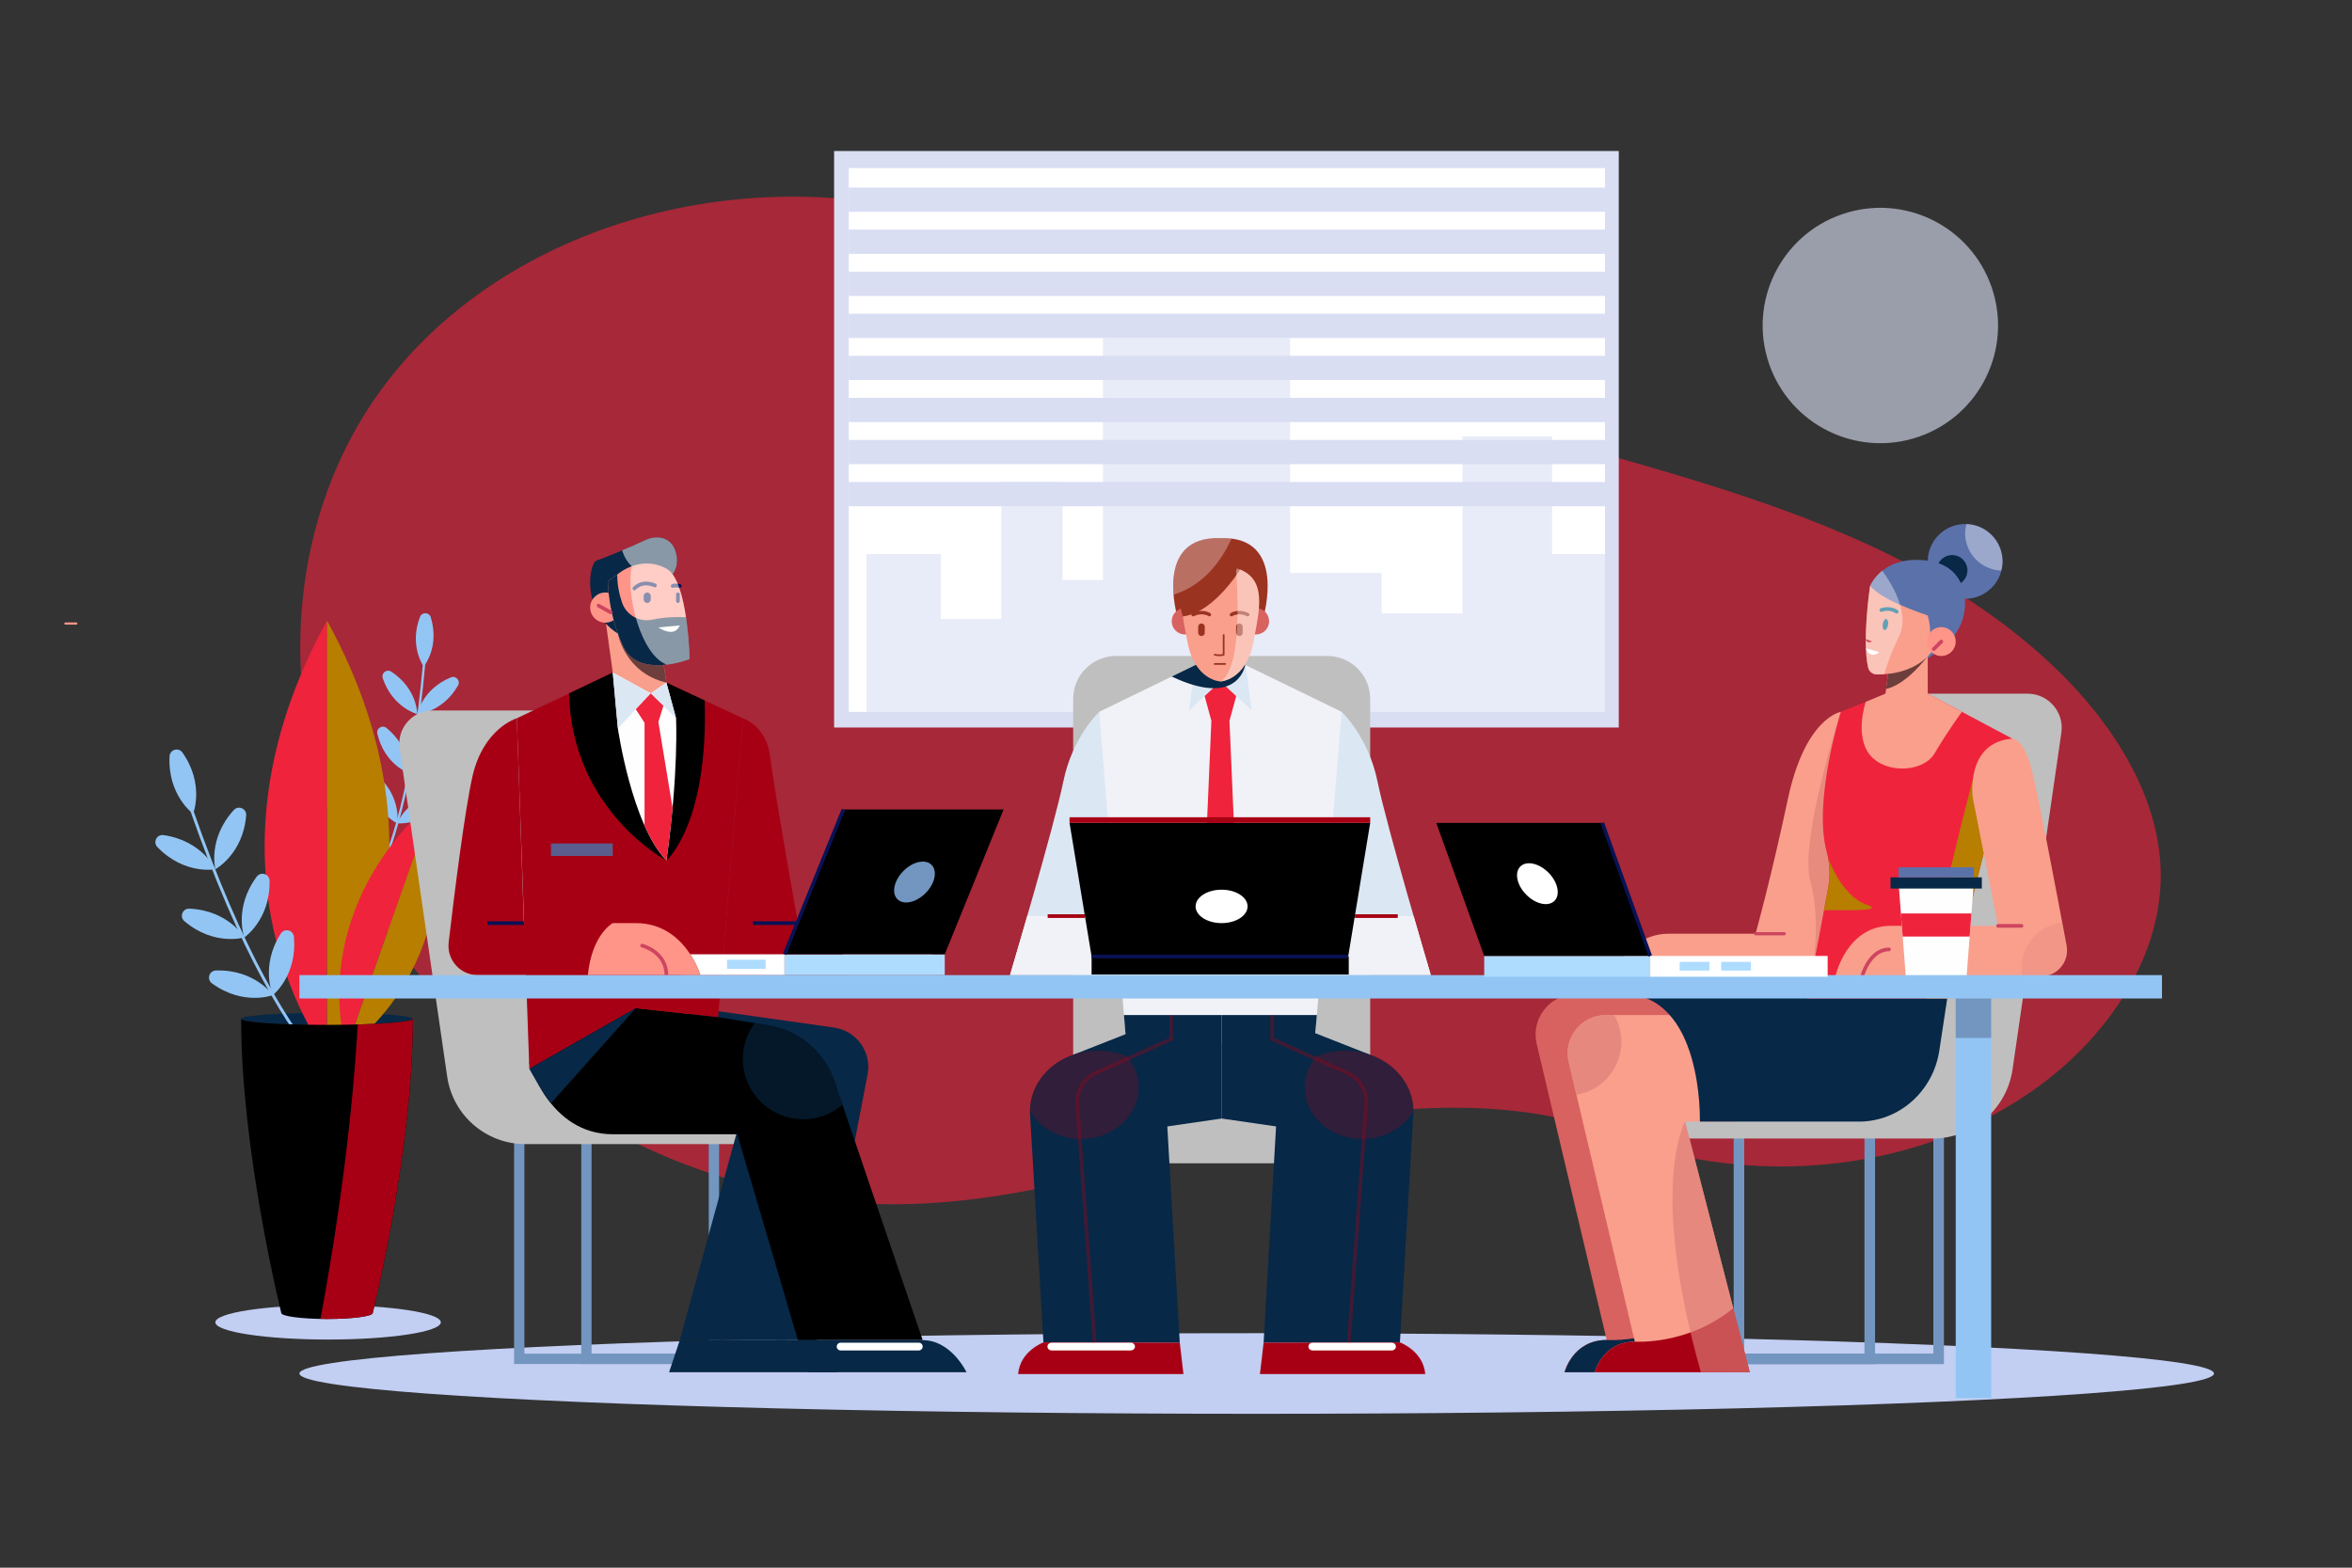<?xml version="1.0" encoding="utf-8"?>
<!-- Generator: Adobe Illustrator 27.5.0, SVG Export Plug-In . SVG Version: 6.00 Build 0)  -->
<svg version="1.1" xmlns="http://www.w3.org/2000/svg" xmlns:xlink="http://www.w3.org/1999/xlink" x="0px" y="0px"
	 viewBox="0 0 750 500" style="enable-background:new 0 0 750 500;" xml:space="preserve">
<rect x="0" y="0" width="750" height="500" fill="#333333" stroke="none"/>
<g id="BACKGROUND">
</g>
<g id="OBJECTS">
	<g>
		<path style="opacity:0.62;fill:#ef233c6e;" d="M650.858,208.869c20.267,18.012,36.478,41.751,38.031,66.406
			c1.289,20.457-7.648,39.502-20.677,54.562c-31.734,36.683-89.533,51.445-142.267,36.334
			c-39.163-18.493-83.713-14.221-123.246-4.886c-39.533,9.335-78.1,23.32-120.041,22.785
			c-63.056-0.806-128.29-37.633-161.681-90.833c-33.392-53.2-33.587-120.17-0.921-166.837
			c32.666-46.668,96.546-71.121,159.843-61.646c53.402,7.993,102.414,37.293,153.82,56.249
			C507.675,148.273,592.235,156.769,650.858,208.869z"/>
		<g>
			<rect x="265.977" y="48.162" style="fill:#D9DEF3;" width="250.21" height="183.876"/>
			<rect x="270.653" y="53.603" style="fill:#FFFFFF;" width="241.143" height="173.45"/>
			<polygon style="opacity:0.62;fill:#D9DEF3;" points="276.278,227.053 276.278,176.73 300.008,176.73 300.008,197.42 
				319.275,197.42 319.275,153.733 338.829,153.733 338.829,184.981 351.717,184.981 351.717,107.797 411.375,107.797 
				411.375,182.729 440.565,182.729 440.565,195.656 466.341,195.656 466.341,139.175 494.923,139.175 494.923,176.73 
				511.797,176.73 511.797,227.053 			"/>
			<g>
				<rect x="270.653" y="59.821" style="fill:#D9DEF3;" width="241.143" height="7.728"/>
				<rect x="270.653" y="73.237" style="fill:#D9DEF3;" width="241.143" height="7.728"/>
				<rect x="270.653" y="86.653" style="fill:#D9DEF3;" width="241.143" height="7.728"/>
				<rect x="270.653" y="100.069" style="fill:#D9DEF3;" width="241.143" height="7.728"/>
				<rect x="270.653" y="113.485" style="fill:#D9DEF3;" width="241.143" height="7.728"/>
				<rect x="270.653" y="126.901" style="fill:#D9DEF3;" width="241.143" height="7.728"/>
				<rect x="270.653" y="140.317" style="fill:#D9DEF3;" width="241.143" height="7.728"/>
				<rect x="270.653" y="153.733" style="fill:#D9DEF3;" width="241.143" height="7.728"/>
			</g>
		</g>
		<g>
			<ellipse style="fill:#C2CEF2;" cx="104.616" cy="421.74" rx="35.949" ry="5.495"/>
			<ellipse style="fill:#072847;" cx="104.276" cy="324.953" rx="27.386" ry="1.921"/>
			<g>
				<path style="fill:none;stroke:#92C5F4;stroke-width:0.753;stroke-miterlimit:10;" d="M106.961,298.187
					c0,0,21.394-8.934,28.308-86.835"/>
				<g>
					<path style="fill:#92C5F4;" d="M143.775,216.048c-9.231,3.801-10.713,11.707-10.713,11.707s8.031-0.451,12.99-9.116
						C146.921,217.12,145.394,215.381,143.775,216.048z"/>
					<path style="fill:#92C5F4;" d="M124.779,214.219c8.336,5.493,8.283,13.536,8.283,13.536s-7.797-1.975-11.012-11.427
						C121.486,214.671,123.317,213.256,124.779,214.219z"/>
				</g>
				<g>
					<path style="fill:#92C5F4;" d="M141.974,235.914c-9.567,2.855-11.836,10.571-11.836,10.571s8.036,0.358,13.84-7.764
						C144.996,237.297,143.651,235.414,141.974,235.914z"/>
					<path style="fill:#92C5F4;" d="M123.258,232.186c7.742,6.303,6.88,14.3,6.88,14.3s-7.559-2.749-9.808-12.476
						C119.937,232.304,121.9,231.081,123.258,232.186z"/>
				</g>
				<g>
					<path style="fill:#92C5F4;" d="M139.237,252.917c-9.752,2.139-12.585,9.667-12.585,9.667s7.987,0.952,14.377-6.719
						C142.148,254.52,140.947,252.542,139.237,252.917z"/>
					<path style="fill:#92C5F4;" d="M120.848,247.814c7.255,6.859,5.803,14.77,5.803,14.77s-7.335-3.301-8.857-13.167
						C117.527,247.687,119.576,246.611,120.848,247.814z"/>
				</g>
				<path style="fill:#92C5F4;" d="M133.919,196.763c-3.552,9.33,1.194,15.824,1.194,15.824s5.171-6.161,2.253-15.708
					C136.854,195.205,134.541,195.127,133.919,196.763z"/>
			</g>
			<g>
				<path style="fill:#ef233c6e;" d="M104.276,336.402c0,0-44.743-57.097,0-138.465C104.276,336.402,104.276,336.402,104.276,336.402z
					"/>
				<path style="fill:#B77E00;" d="M104.276,336.402c0,0,44.744-57.097,0-138.465C104.276,336.402,104.276,336.402,104.276,336.402z
					"/>
			</g>
			<g>
				<path style="fill:#ef233c6e;" d="M110.473,334.392c0,0-14.171-41.9,28.04-79.637C110.473,334.392,110.473,334.392,110.473,334.392
					z"/>
				<path style="fill:#B77E00;" d="M110.473,334.392c0,0,37.296-23.778,28.04-79.637
					C110.473,334.392,110.473,334.392,110.473,334.392z"/>
			</g>
			<g>
				<path style="fill:none;stroke:#92C5F4;stroke-width:0.943;stroke-miterlimit:10;" d="M121.656,354.414
					c0,0-28.577-4.284-60.649-96.329"/>
				<g>
					<path style="fill:#92C5F4;" d="M52.155,266.349c12.314,1.784,16.512,10.888,16.512,10.888s-9.844,1.9-18.475-7.063
						C48.68,268.603,49.996,266.037,52.155,266.349z"/>
					<path style="fill:#92C5F4;" d="M74.557,258.355c-8.403,9.177-5.889,18.882-5.889,18.882s8.822-4.761,9.83-17.163
						C78.674,257.899,76.03,256.746,74.557,258.355z"/>
				</g>
				<g>
					<path style="fill:#92C5F4;" d="M60.381,289.812c12.431,0.537,17.523,9.173,17.523,9.173s-9.603,2.879-19.091-5.17
						C57.149,292.403,58.201,289.718,60.381,289.812z"/>
					<path style="fill:#92C5F4;" d="M81.865,279.607c-7.438,9.975-3.962,19.378-3.962,19.378s8.299-5.624,8.055-18.064
						C85.916,278.739,83.169,277.858,81.865,279.607z"/>
				</g>
				<g>
					<path style="fill:#92C5F4;" d="M68.865,309.528c12.437-0.384,18.154,7.851,18.154,7.851s-9.363,3.582-19.421-3.743
						C65.834,312.351,66.685,309.595,68.865,309.528z"/>
					<path style="fill:#92C5F4;" d="M89.536,297.761c-6.68,10.498-2.517,19.618-2.517,19.618s7.86-6.223,6.696-18.611
						C93.511,296.596,90.707,295.921,89.536,297.761z"/>
				</g>
				<path style="fill:#92C5F4;" d="M58.197,240.041c7.133,10.195,3.374,19.489,3.374,19.489s-8.125-5.872-7.506-18.299
					C54.174,239.052,56.946,238.254,58.197,240.041z"/>
			</g>
			<path style="fill:#000;" d="M104.276,326.874c-15.125,0-27.386-0.86-27.386-1.921c0,42.326,12.804,93.803,12.804,93.803
				c0,1.061,6.529,1.921,14.582,1.921c8.053,0,14.582-0.86,14.582-1.921c0,0,12.804-51.478,12.804-93.803
				C131.662,326.014,119.401,326.874,104.276,326.874z"/>
			<path style="fill:#a70014;" d="M114.058,326.746c-0.56,11.018-2.925,45.903-11.867,93.91c0.683,0.013,1.375,0.022,2.085,0.022
				c8.053,0,14.582-0.86,14.582-1.921c0,0,12.804-51.478,12.804-93.803C131.662,325.772,124.345,326.469,114.058,326.746z"/>
		</g>
		
			<ellipse transform="matrix(0.947 -0.323 0.323 0.947 -1.477 198.959)" style="opacity:0.62;fill:#D9DEF3;" cx="599.272" cy="103.933" rx="37.507" ry="37.507"/>
		<ellipse style="fill:#C2CEF2;" cx="400.735" cy="438.064" rx="305.252" ry="12.857"/>
		<g>
			<path style="fill:#bfbfbf;" d="M436.923,371.025h-94.708V222.91c0-7.563,6.131-13.694,13.695-13.694h67.319
				c7.563,0,13.694,6.131,13.694,13.694V371.025z"/>
			<path style="fill:#DCE7F4;" d="M350.499,227.033c0,0-8.507,7.904-11.437,22.261c-2.93,14.357-16.994,61.708-16.994,61.708h42.778
				L350.499,227.033z"/>
			<path style="fill:#DCE7F4;" d="M427.831,227.033c0,0,8.507,7.904,11.437,22.261c2.93,14.357,16.994,61.708,16.994,61.708h-42.778
				L427.831,227.033z"/>
			<path style="fill:#F1F2F7;" d="M389.165,208.22l-38.666,18.813l8.428,103.143c0,0,5.866,2.593,30.238,2.593
				c24.371,0,30.238-2.593,30.238-2.593l8.428-103.143L389.165,208.22z"/>
			<polygon style="fill:#ef233c6e;" points="394.521,220.81 389.165,217.357 383.809,220.81 386.28,229.901 383.809,287.098 
				389.165,293.916 394.521,287.098 392.049,229.901 			"/>
			<polygon style="fill:#DCE7F4;" points="389.165,217.357 379.166,226.593 381.106,212.141 			"/>
			<path style="fill:#F1F2F7;" d="M327.561,292.184h45.431c0,0,16.348,0.684,16.348,18.818c-45.59,0-67.272,0-67.272,0
				L327.561,292.184z"/>
			<polygon style="fill:#DCE7F4;" points="389.165,217.357 399.164,226.593 397.223,212.141 			"/>
			<path style="fill:#072847;" d="M397.088,212.075l-7.923-3.855l-15.53,7.556C393.449,225.158,396.673,214.102,397.088,212.075z"/>
			<g>
				<path style="fill:#9B3321;" d="M389.165,171.649c-21.558-0.819-13.644,25.378-13.644,25.378l13.644-3.411l13.644,3.411
					C402.809,197.027,410.723,170.83,389.165,171.649z"/>
				<path style="fill:#D86260;" d="M404.694,198.145c0,2.328-1.887,4.214-4.215,4.214c-2.327,0-4.214-1.887-4.214-4.214
					c0-2.328,1.887-4.214,4.214-4.214C402.807,193.931,404.694,195.818,404.694,198.145z"/>
				<circle style="fill:#D86260;" cx="377.85" cy="198.145" r="4.214"/>
				<path style="fill:#F99F8C;" d="M389.165,180.333c-15.742,1.166-12.827,12.244-10.495,24.488
					c2.332,12.244,10.495,12.536,10.495,12.536s8.163-0.291,10.495-12.536C401.992,192.577,404.907,181.499,389.165,180.333z"/>
				<path style="fill:#9B3321;" d="M396.266,201.811c0,0.583-0.473,1.056-1.056,1.056l0,0c-0.583,0-1.056-0.473-1.056-1.056v-1.909
					c0-0.583,0.473-1.056,1.056-1.056l0,0c0.583,0,1.056,0.473,1.056,1.056V201.811z"/>
				<path style="fill:#9B3321;" d="M396.266,180.333c0,0-8.524,14.901-19.069,16.275c-1.949-4.766-0.448-15.545,2.417-17.728
					C382.479,176.697,396.266,180.333,396.266,180.333z"/>
				<path style="fill:none;stroke:#9B3321;stroke-width:0.546;stroke-linecap:round;stroke-miterlimit:10;" d="M387.337,208.813
					c0,0,1.558,0.415,2.857,0c0-6.285,0-6.285,0-6.285"/>
				<path style="fill:none;stroke:#9B3321;stroke-width:1.091;stroke-linecap:round;stroke-miterlimit:10;" d="M392.687,196.035
					c0,0,2.073-1.471,5.194,0"/>
				<path style="fill:#9B3321;" d="M382.064,201.811c0,0.583,0.473,1.056,1.056,1.056l0,0c0.583,0,1.056-0.473,1.056-1.056v-1.909
					c0-0.583-0.473-1.056-1.056-1.056l0,0c-0.583,0-1.056,0.473-1.056,1.056V201.811z"/>
				<path style="fill:none;stroke:#9B3321;stroke-width:1.091;stroke-linecap:round;stroke-miterlimit:10;" d="M385.642,196.035
					c0,0-2.073-1.471-5.194,0"/>
				
					<line style="fill:none;stroke:#9B3321;stroke-width:0.546;stroke-linecap:round;stroke-miterlimit:10;" x1="387.337" y1="211.763" x2="390.666" y2="211.763"/>
				<path style="opacity:0.3;fill:#FEFEFE;" d="M392.688,171.783c-1.079-0.13-2.245-0.183-3.523-0.135
					c-13.998-0.532-15.568,10.324-14.949,18.005C385.216,186.357,390.742,176.233,392.688,171.783z"/>
				<path style="opacity:0.39;fill:#FFFFFF;" d="M394.385,181.271l-0.232,0.869c0,0,2.795,30.72-4.988,35.216
					c0,0,8.163-0.291,10.495-12.536C401.689,194.165,404.155,184.396,394.385,181.271z"/>
			</g>
			<path style="fill:#F1F2F7;" d="M450.769,292.184h-45.431c0,0-16.348,0.684-16.348,18.818c45.59,0,67.272,0,67.272,0
				L450.769,292.184z"/>
			<polygon style="fill:#000;" points="396.49,262.453 389.087,262.453 341.056,262.453 348.088,305.064 389.087,305.064 
				394.521,305.064 429.906,305.064 436.923,262.453 			"/>
			<rect x="348.088" y="305.064" style="fill:#000;" width="81.999" height="5.761"/>
			<path style="fill:#FFFFFF;" d="M397.826,289.089c0,2.944-3.71,5.33-8.286,5.33s-8.286-2.386-8.286-5.33
				c0-2.944,3.71-5.331,8.286-5.331S397.826,286.145,397.826,289.089z"/>
			<rect x="341.056" y="260.656" style="fill:#a70014;" width="95.868" height="1.797"/>
			<g>
				<polygon style="fill:#072847;" points="419.928,323.739 419.402,329.523 436.923,336.421 434.987,363.34 389.569,356.742 
					389.569,323.739 				"/>
				<path style="fill:#072847;" d="M402.936,428.238l4.311-74.787c0.613-10.626,10.661-18.813,22.49-18.322l0.435,0.018
					c11.933,0.495,21.135,9.625,20.505,20.344l-4.275,72.655L402.936,428.238z"/>
				<path style="fill:#a70014;" d="M446.402,428.145c0,0,7.461,2.726,8.073,10.097c-56.229,0-52.711,0-52.711,0l1.172-10.004
					L446.402,428.145z"/>
				<path style="opacity:0.26;fill:#a70014;" d="M450.679,354.379c-0.046-10.229-8.992-18.755-20.508-19.232l-0.435-0.018
					c-3.57-0.148-6.972,0.506-10.008,1.767c-2.311,2.759-3.698,6.179-3.698,9.898c0,9.11,8.219,16.495,18.357,16.495
					C441.481,363.289,447.622,359.669,450.679,354.379z"/>
				<path style="fill:#FEFEFE;" d="M443.762,430.716h-25.169c-0.754,0-1.365-0.549-1.365-1.227v-0.025
					c0-0.677,0.611-1.227,1.365-1.227h25.169c0.754,0,1.365,0.549,1.365,1.227v0.025
					C445.127,430.167,444.516,430.716,443.762,430.716z"/>
			</g>
			<g>
				<polygon style="fill:#072847;" points="358.401,323.739 358.901,329.852 342.215,336.421 344.152,363.34 389.569,356.742 
					389.569,323.739 				"/>
				<path style="fill:#072847;" d="M376.203,428.238l-4.311-74.787c-0.612-10.626-10.661-18.813-22.49-18.322l-0.435,0.018
					c-11.933,0.495-21.135,9.625-20.505,20.344l4.275,72.655L376.203,428.238z"/>
				<path style="fill:#a70014;" d="M332.737,428.145c0,0-7.461,2.726-8.073,10.097c56.229,0,52.711,0,52.711,0l-1.172-10.004
					L332.737,428.145z"/>
				<path style="opacity:0.26;fill:#a70014;" d="M328.46,354.379c0.046-10.229,8.991-18.755,20.507-19.232l0.435-0.018
					c3.57-0.148,6.972,0.506,10.007,1.767c2.311,2.759,3.698,6.179,3.698,9.898c0,9.11-8.219,16.495-18.357,16.495
					C337.658,363.289,331.517,359.669,328.46,354.379z"/>
				<path style="fill:#FEFEFE;" d="M335.376,430.716h25.169c0.754,0,1.365-0.549,1.365-1.227v-0.025
					c0-0.677-0.611-1.227-1.365-1.227h-25.169c-0.754,0-1.365,0.549-1.365,1.227v0.025
					C334.011,430.167,334.622,430.716,335.376,430.716z"/>
			</g>
			
				<line style="fill:none;stroke:#091255;stroke-width:1.155;stroke-miterlimit:10;" x1="348.088" y1="305.064" x2="429.906" y2="305.064"/>
			<path style="opacity:0.35;fill:none;stroke:#a70014;stroke-width:1.172;stroke-miterlimit:10;" d="M430.087,428.145l5.548-76.087
				c0.304-4.175-2.035-8.095-5.854-9.809l-24.11-10.819v-7.692"/>
			<path style="opacity:0.35;fill:none;stroke:#a70014;stroke-width:1.172;stroke-miterlimit:10;" d="M349.052,428.145
				l-5.548-76.087c-0.304-4.175,2.035-8.095,5.854-9.809l24.11-10.819v-7.692"/>
			
				<line style="fill:none;stroke:#a70014;stroke-width:1.172;stroke-miterlimit:10;" x1="432.027" y1="292.184" x2="445.713" y2="292.184"/>
			
				<line style="fill:none;stroke:#a70014;stroke-width:1.172;stroke-miterlimit:10;" x1="345.962" y1="292.184" x2="334.081" y2="292.184"/>
		</g>
		<g>
			
				<rect x="165.577" y="356.09" style="fill:none;stroke:#7396C0;stroke-width:3.291;stroke-miterlimit:10;" width="62.073" height="77.304"/>
			
				<rect x="186.992" y="356.09" style="fill:none;stroke:#7396C0;stroke-width:3.291;stroke-miterlimit:10;" width="62.073" height="77.304"/>
			<path style="fill:#bfbfbf;" d="M246.275,364.901h-78.794c-12.494,0-23.094-9.174-24.886-21.539l-15.163-104.635
				c-0.927-6.399,4.036-12.133,10.502-12.133h49.057l10.695,116.169l50.687,8.526L246.275,364.901z"/>
		</g>
		<g>
			<path style="fill:#072847;" d="M216.772,427.43l-3.415,10.226h53.448c0,0,0.538-6.578-6.451-10.226
				C238.315,427.43,216.772,427.43,216.772,427.43z"/>
			<path style="fill:#072847;" d="M222.189,321.547l43.768,6.188c7.189,1.016,12.063,7.842,10.692,14.971l-16.294,84.723h-43.583
				l20.11-73.294l-38.515-9.474L222.189,321.547z"/>
			<path style="fill:#000;" d="M168.718,338.777c0,0,6.339,22.982,26.68,22.982c20.341,0,39.693,0,39.693,0l19.352,65.671h39.778
				l-28.147-82.621c-3.189-9.359-11.277-16.198-21.036-17.787l-16.039-2.61l-26.249-2.865L168.718,338.777z"/>
			<path style="fill:#072847;" d="M254.442,427.43l3.225,10.226h50.529c0,0-4.838-10.226-13.976-10.226
				C285.082,427.43,254.442,427.43,254.442,427.43z"/>
			<polygon style="fill:#a70014;" points="212.497,217.712 236.882,229.09 228.998,324.412 202.749,321.547 168.793,340.899 
				164.808,229.09 195.398,214.506 			"/>
			<path style="fill:#000;" d="M212.497,274.464c0,0,13.403-11.402,12.213-51.054c-12.213-5.698-12.213-5.698-12.213-5.698
				V274.464z"/>
			<path style="fill:#000;" d="M212.497,274.464c0,0-30.146-15.912-31.048-53.308c13.948-6.65,13.948-6.65,13.948-6.65
				L212.497,274.464z"/>
			<path style="fill:#FEFEFE;" d="M195.398,214.506l1.631,17.809c0,0,4.342,30.544,15.468,42.149
				c3.958-27.815,3.087-45.374,3.087-45.374l-3.087-11.377L195.398,214.506z"/>
			<g>
				<polygon style="fill:#F99F8C;" points="211.191,208.806 212.497,217.712 207.51,221.156 195.398,214.506 193.002,197.169 
					197.943,195.938 				"/>
				<path style="fill:#6D3E3B;" d="M197.029,202.081l6.584-0.636l7.578,7.361l1.306,8.906
					C199.157,214.553,197.029,202.081,197.029,202.081z"/>
				<path style="fill:#072847;" d="M213.566,184.107c0,0,3.325-2.494,2.019-7.719c-1.306-5.225-6.171-5.929-10.034-4.037
					c-4.287,2.099-14.26,6.167-15.259,6.412c-2.335,0.574-5.283,15.642,6.739,23.317c0.385-3.843,2.404-14.411,2.404-14.411
					l2.019-4.416L213.566,184.107z"/>
				<path style="fill:#FF9588;" d="M188.193,193.785c0,2.656,2.153,4.809,4.809,4.809c2.656,0,4.809-2.153,4.809-4.809
					c0-2.656-2.153-4.809-4.809-4.809C190.346,188.976,188.193,191.129,188.193,193.785z"/>
				<path style="fill:#FF9588;" d="M196.893,183.201c0,0,7.172-6.413,15.643-1.84c6.849,3.697,7.361,28.832,7.361,28.832
					s-16.256,6.441-21.164-3.987c-4.908-10.429-4.908-20.857-4.908-20.857L196.893,183.201z"/>
				<path style="fill:#072847;" d="M207.937,197.646c4.348-0.913,8.417-0.903,10.802-0.776c1.024,6.856,1.158,13.323,1.158,13.323
					s-16.256,6.441-21.164-3.987c-4.908-10.429-4.908-20.857-4.908-20.857l2.992-2.094c0.023,3.289,0.609,6.188,1.543,8.938
					C199.706,196.153,203.843,198.505,207.937,197.646z"/>
				<path style="fill:#091255;" d="M205.253,191.173c0,0.623,0.505,1.128,1.128,1.128l0,0c0.623,0,1.128-0.505,1.128-1.128v-1.069
					c0-0.623-0.505-1.128-1.128-1.128l0,0c-0.623,0-1.128,0.505-1.128,1.128V191.173z"/>
				<path style="fill:#091255;" d="M216.772,191.707c0,0.328-0.266,0.594-0.594,0.594l0,0c-0.328,0-0.594-0.266-0.594-0.594v-2.137
					c0-0.328,0.266-0.594,0.594-0.594l0,0c0.328,0,0.594,0.266,0.594,0.594V191.707z"/>
				<path style="fill:none;stroke:#091255;stroke-width:1.199;stroke-linecap:round;stroke-miterlimit:10;" d="M208.816,186.72
					c0,0-3.681-1.9-6.531,0.95"/>
				<path style="fill:none;stroke:#091255;stroke-width:1.199;stroke-linecap:round;stroke-miterlimit:10;" d="M214.516,186.885
					c0,0,0.356-0.31,2.256,0"/>
				<path style="opacity:0.52;fill:#FFFFFF;" d="M205.55,172.352c3.859-1.9,8.728-1.187,10.034,4.037
					c0.845,3.379-0.246,5.609-1.123,6.768c5.02,6.845,5.436,27.036,5.436,27.036s-3.248,1.284-7.276,1.776
					c-8.066-2.884-13.147-21.871-11.167-31.37c-1.641-1.536-2.563-3.415-3.086-5.075C201.093,174.385,203.84,173.193,205.55,172.352
					z"/>
			</g>
			<path style="fill:#FEFEFE;" d="M216.772,199.47l-6.83,0.641C209.942,200.112,215.067,203.703,216.772,199.47z"/>
			<polygon style="fill:#DCE7F4;" points="207.51,221.156 197.029,232.315 195.398,214.506 			"/>
			<polygon style="fill:#DCE7F4;" points="207.51,221.156 215.584,229.09 212.497,217.712 			"/>
			<path style="fill:#a70014;" d="M236.882,229.09c0,0,7.539,2.331,8.711,12.293c1.172,9.962,8.849,53.037,8.849,53.037h23.253
				c8.776,0,16.88,4.702,21.235,12.322l2.334,4.084h-71.141L236.882,229.09z"/>
			<path style="fill:#ef233c6e;" d="M212.497,274.464c0.87-6.116,1.507-11.735,1.971-16.782l-4.526-27.441l1.605-5.118l-4.037-3.967
				l-4.76,5.068l2.782,4.323v32.754C207.474,267.67,209.782,271.633,212.497,274.464z"/>
			<path style="fill:#FEFEFE;" d="M294.22,429.477c0,0.684-0.555,1.239-1.239,1.239h-24.927c-0.684,0-1.239-0.555-1.239-1.239l0,0
				c0-0.684,0.555-1.239,1.239-1.239h24.927C293.665,428.238,294.22,428.793,294.22,429.477L294.22,429.477z"/>
			<rect x="175.681" y="269.017" style="fill:#5B5D8E;" width="19.717" height="3.979"/>
			
				<line style="fill:none;stroke:#091255;stroke-width:1.155;stroke-miterlimit:10;" x1="254.442" y1="294.42" x2="240.086" y2="294.42"/>
			<path style="fill:#FF9588;" d="M298.929,306.742c-4.355-7.62-12.458-12.322-21.235-12.322h-6.657
				c-1.409,3.507-2.839,9.08-2.228,16.406h32.454L298.929,306.742z"/>
			
				<line style="fill:none;stroke:#CE455F;stroke-width:1.172;stroke-linecap:round;stroke-miterlimit:10;" x1="190.872" y1="193.169" x2="194.752" y2="195.312"/>
			<path style="fill:#072847;" d="M168.793,340.899c0,0,4.655,8.509,6.888,10.997c27.068-30.348,27.068-30.348,27.068-30.348
				L168.793,340.899z"/>
			<path style="opacity:0.6;fill:#072847;" d="M268.642,352.352l-2.569-7.542c-3.188-9.359-11.277-16.198-21.036-17.787
				l-4.386-0.714c-2.358,3.196-3.769,7.133-3.769,11.409c0,10.637,8.623,19.259,19.259,19.259
				C260.916,356.977,265.277,355.229,268.642,352.352z"/>
			<g>
				<g>
					<rect x="217.258" y="304.362" style="fill:#FFFFFF;" width="32.909" height="6.64"/>
					<rect x="250.167" y="304.362" style="fill:#AEDCFF;" width="51.095" height="6.64"/>
					<polygon style="fill:#000;" points="268.931,258.175 320.026,258.175 301.262,304.362 250.167,304.362 					"/>
				</g>
				
					<line style="fill:none;stroke:#091255;stroke-width:1.155;stroke-miterlimit:10;" x1="268.931" y1="258.175" x2="250.167" y2="304.362"/>
				<path style="fill:#7396C0;" d="M288.064,277.806c-3.002,3.031-3.848,7.061-1.889,9.002c1.959,1.94,5.981,1.056,8.983-1.975
					c3.002-3.031,3.848-7.061,1.889-9.002C295.088,273.89,291.066,274.774,288.064,277.806z"/>
				<rect x="231.832" y="306.096" style="fill:#AEDCFF;" width="12.306" height="2.93"/>
			</g>
			<path style="fill:#a70014;" d="M164.808,229.09c0,0-10.63,3.073-14.146,18.524c-2.479,10.893-5.831,37.934-7.594,52.939
				c-0.654,5.564,3.693,10.449,9.296,10.449h70.961c0,0-4.82-16.582-20.576-16.582s-35.693,0-35.693,0L164.808,229.09z"/>
			<path style="fill:#FF9588;" d="M187.443,311.002h35.882c0,0-4.82-16.582-20.576-16.582c-2.383,0-4.861,0-7.352,0
				C195.398,294.42,188.789,297.878,187.443,311.002z"/>
			
				<line style="fill:none;stroke:#091255;stroke-width:1.155;stroke-miterlimit:10;" x1="167.057" y1="294.42" x2="155.374" y2="294.42"/>
			<path style="fill:none;stroke:#CE455F;stroke-width:1.172;stroke-linecap:round;stroke-miterlimit:10;" d="M204.763,301.593
				c0,0,7.734,1.952,7.734,9.409"/>
		</g>
		<g>
			
				<rect x="554.511" y="354.089" style="fill:none;stroke:#7396C0;stroke-width:3.376;stroke-miterlimit:10;" width="63.68" height="79.305"/>
			
				<rect x="532.542" y="354.089" style="fill:none;stroke:#7396C0;stroke-width:3.376;stroke-miterlimit:10;" width="63.68" height="79.305"/>
			<path style="fill:#bfbfbf;" d="M535.404,363.128h80.834c12.818,0,23.691-9.411,25.53-22.097l15.556-107.343
				c0.951-6.565-4.14-12.447-10.773-12.447h-41.753l-19.546,119.176l-51.999,8.746L535.404,363.128z"/>
		</g>
		<g>
			<path style="fill:#D86260;" d="M502.531,317.106h2.845h31.719c0,0,21.5,21.008,8.784,35.965h-16.574l16.243,62.974l0,0
				l5.575,21.612h-52.288c0,0,2.591-10.318,13.5-10.318l-22.32-94.412C488.106,324.849,494.232,317.106,502.531,317.106z"/>
			<path style="fill:#072847;" d="M498.927,437.656c0,0,2.582-10.282,13.453-10.282c0,0,17.803,1.34,33.098-11.255l5.555,21.537
				H498.927z"/>
			<path style="fill:#F99F8C;" d="M553.002,357.725h-15.662l20.618,79.931h-49.411c0,0,2.448-9.75,12.757-9.75l-21.092-89.218
				c-1.804-7.632,3.985-14.95,11.828-14.95h32.662C544.701,323.739,565.018,343.591,553.002,357.725z"/>
			<path style="fill:#072847;" d="M621.429,315.136l-3.024,19.935c-1.979,13.043-12.854,22.655-25.632,22.655H542.05
				c0,0,1.198-40.769-24.855-40.769c91.709,0,104.234,0,104.234,0"/>
			<path style="fill:#F99F8C;" d="M587.014,227.033c0,0-11.334,1.763-16.875,27.705c-5.541,25.942-10.326,43.068-10.326,43.068
				H532.01c-8.077,0-15.078,5.589-16.868,13.465l-0.031,0.136h62.513l6.62-22.164l5.793-48.609L587.014,227.033z"/>
			<path style="opacity:0.58;fill:#DD7D76;" d="M584.243,289.243l-6.498,21.755l-0.001,0.004c0,0,3.182-16.879-0.459-29.873
				c-3.641-12.994,9.728-54.096,9.728-54.096l1.344,27.687L584.243,289.243z"/>
			<path style="fill:#ef233c6e;" d="M601.438,221.24l-14.425,5.793c0,0-8.947,28.443-4.525,44.65
				c1.025,3.758,1.163,7.706,0.459,11.537c-5.246,28.52-6.764,35.239-6.764,35.239h44.828l20.656-82.882l-26.949-14.337H601.438z"/>
			<path style="fill:#B77E00;" d="M621.012,318.459h-3.509h-3.291c0.782-16.891,14.9-69.91,14.9-69.91l7.435-3.363l1.626,4.422
				L621.012,318.459z"/>
			<path style="fill:#F99F8C;" d="M641.668,235.577c0,0,3.526-0.485,6.297,10.345c2.03,7.936,7.983,39.408,11.019,55.658
				c0.955,5.11-2.968,9.826-8.166,9.826h-65.566c0,0,3.526-16.119,17.63-16.119c14.104,0,34.253,0,34.253,0l-8.059-40.802
				C629.075,254.486,626.556,236.817,641.668,235.577z"/>
			<path style="fill:#a70014;" d="M508.546,437.656c0,0,2.448-9.75,12.757-9.75c0,0,16.882,1.271,31.386-10.672l5.268,20.423
				H508.546z"/>
			<path style="opacity:0.65;fill:#DD7D76;" d="M512.039,323.739h2.688c1.449,2.515,2.291,5.424,2.291,8.535
				c0,8.507-6.204,15.546-14.33,16.888l-2.476-10.474C498.407,331.056,504.196,323.739,512.039,323.739z"/>
			<path style="opacity:0.24;fill:#DD7D76;" d="M644.608,308.811c0-7.543,5.679-13.751,12.992-14.605
				c0.503,2.672,0.97,5.167,1.383,7.375c0.955,5.11-2.968,9.826-8.166,9.826h-5.966C644.7,310.563,644.608,309.698,644.608,308.811z
				"/>
			<path style="fill:none;stroke:#CE455F;stroke-width:1.172;stroke-linecap:round;stroke-miterlimit:10;" d="M593.925,311.002
				c0,0,2.361-8.195,8.429-8.195"/>
			<path style="fill:#B77E00;" d="M581.63,290.345c0.411-2.211,0.848-4.577,1.317-7.126c0.593-3.221,0.581-6.525-0.045-9.729
				c0.001,0.003,4.154,12.162,12.227,14.992C602.128,290.936,586.53,290.109,581.63,290.345z"/>
			
				<line style="fill:none;stroke:#CE455F;stroke-width:1.172;stroke-linecap:round;stroke-miterlimit:10;" x1="637.134" y1="295.288" x2="644.608" y2="295.288"/>
			
				<line style="fill:none;stroke:#CE455F;stroke-width:1.015;stroke-linecap:round;stroke-miterlimit:10;" x1="559.813" y1="297.806" x2="568.952" y2="297.806"/>
			<path style="opacity:0.65;fill:#DD7D76;" d="M537.339,357.725l20.618,79.931h-15.586
				C525.566,378.08,537.339,357.725,537.339,357.725z"/>
			<path style="fill:#F99F8C;" d="M625.607,227.033c0.14-0.202-4.383,5.893-8.701,13.24c-3.549,6.04-15.474,6.678-20.572,0.581
				c-5.098-6.097-1.389-17.006-1.389-17.006l6.263-2.608h13.51L625.607,227.033z"/>
			<g>
				<circle style="fill:#5B71AA;" cx="626.642" cy="179.053" r="11.923"/>
				<path style="opacity:0.39;fill:#FFFFFF;" d="M638.565,179.053c0-6.458-5.138-11.704-11.547-11.904
					c-0.237,0.937-0.376,1.912-0.376,2.923c0,6.458,5.138,11.704,11.547,11.904C638.426,181.039,638.565,180.063,638.565,179.053z"
					/>
				<path style="fill:#072847;" d="M627.371,181.927c0,2.699-2.188,4.887-4.887,4.887s-4.887-2.188-4.887-4.887
					c0-2.699,2.188-4.887,4.887-4.887S627.371,179.228,627.371,181.927z"/>
				<path style="fill:#5B71AA;" d="M596.334,186.814c0,0,3.335-7.917,13.879-8.226c7.908-0.232,14.43,2.502,16.08,10.611
					c1.257,6.178-1.195,12.549-6.017,16.611c-4.138,3.486-8.761,6.371-8.761,6.371L596.334,186.814z"/>
				<path style="fill:#F99F8C;" d="M602.629,210.662l-2.015,15.364c0,0-0.252,4.533,2.015,5.793
					c8.563-2.771,12.089-10.578,12.089-10.578v-16.623L602.629,210.662z"/>
				<path style="fill:#6D3E3B;" d="M602.629,210.662l12.089-6.045v4.295l-0.281,0.703c0,0-6.383,8.632-13,10.129L602.629,210.662z"
					/>
				<path style="fill:#F99F8C;" d="M596.334,186.814c0,0-2.642,17.28-0.639,26.086c0.291,1.278,1.433,2.185,2.743,2.204
					c12.558,0.19,21.295-7.285,20.554-17.319C609.617,194.622,599.85,191.117,596.334,186.814z"/>
				<path style="fill:none;stroke:#006488;stroke-width:1.172;stroke-linecap:round;stroke-miterlimit:10;" d="M599.91,194.573
					c0,0,2.642-1.057,4.887,0.528"/>
				<path style="fill:#5B71AA;" d="M614.181,194.664c0,0,1.692,4.423,1.241,8.263c4.167-1.118,5.59-6.167,5.59-6.167
					L614.181,194.664z"/>
				<path style="fill:#FF9588;" d="M614.438,204.617c0,2.54,2.059,4.598,4.598,4.598c2.54,0,4.598-2.059,4.598-4.598
					c0-2.54-2.059-4.598-4.598-4.598C616.497,200.019,614.438,202.077,614.438,204.617z"/>
				
					<line style="fill:none;stroke:#CE455F;stroke-width:1.172;stroke-linecap:round;stroke-miterlimit:10;" x1="619.037" y1="204.617" x2="616.636" y2="207.005"/>
				<path style="fill:#006488;" d="M600.371,199.06c-0.147,0.968,0.108,1.811,0.571,1.881c0.462,0.07,0.957-0.658,1.104-1.626
					s-0.108-1.811-0.571-1.881C601.013,197.364,600.518,198.092,600.371,199.06z"/>
				<path style="opacity:0.39;fill:#FFFFFF;" d="M595.696,212.9c-2.003-8.806,0.639-26.086,0.639-26.086s1.134-2.564,3.847-4.82
					c2.392,3.202,9.107,13.263,5.386,20.933c-2.749,5.665-4.093,9.776-4.723,12.115c-0.784,0.052-1.586,0.074-2.405,0.062
					C597.128,215.085,595.986,214.178,595.696,212.9z"/>
				<path style="fill:#FEFEFE;" d="M594.992,206.743l4.279,1.272C599.272,208.016,596.409,210.583,594.992,206.743z"/>
				<path style="fill:#CE455F;" d="M597.01,204.617l-2.06-0.8C594.951,203.817,595.057,205.417,597.01,204.617z"/>
			</g>
		</g>
		<g>
			<polygon style="fill:#FEFEFE;" points="629.421,281.379 605.392,281.379 607.737,311.797 627.075,311.797 			"/>
			<rect x="602.852" y="279.823" style="fill:#072847;" width="29.108" height="3.567"/>
			<rect x="605.392" y="276.614" style="fill:#5B71AA;" width="24.029" height="3.209"/>
			<polygon style="fill:#ef233c6e;" points="628.084,298.709 628.652,291.341 606.16,291.341 606.728,298.709 			"/>
		</g>
		<rect x="95.483" y="311.002" style="fill:#92C5F4;" width="593.922" height="7.457"/>
		<g>
			<rect x="526.228" y="304.888" style="fill:#FFFFFF;" width="56.566" height="6.639"/>
			<rect x="473.281" y="304.888" style="fill:#AEDCFF;" width="52.948" height="6.639"/>
			<polygon style="fill:#000;" points="457.993,262.453 510.94,262.453 526.228,304.888 473.281,304.888 			"/>
			
				<line style="fill:none;stroke:#091255;stroke-width:1.155;stroke-miterlimit:10;" x1="510.94" y1="262.453" x2="526.228" y2="304.888"/>
			<path style="fill:#FFFFFF;" d="M493.787,278.331c3.003,3.031,3.848,7.061,1.889,9.002c-1.959,1.94-5.981,1.056-8.983-1.975
				c-3.002-3.031-3.848-7.061-1.889-9.002C486.763,274.416,490.785,275.3,493.787,278.331z"/>
			<rect x="535.608" y="306.777" style="fill:#AEDCFF;" width="9.484" height="2.78"/>
			<rect x="548.853" y="306.777" style="fill:#AEDCFF;" width="9.484" height="2.78"/>
		</g>
		<rect x="623.635" y="318.459" style="fill:#92C5F4;" width="11.304" height="127.436"/>
		<rect x="623.635" y="318.459" style="fill:#7396C0;" width="11.304" height="12.581"/>
		
			<line style="fill:none;stroke:#FF9588;stroke-width:0.693;stroke-linecap:round;stroke-miterlimit:10;" x1="24.326" y1="198.865" x2="20.847" y2="198.865"/>
	</g>
</g>
</svg>
